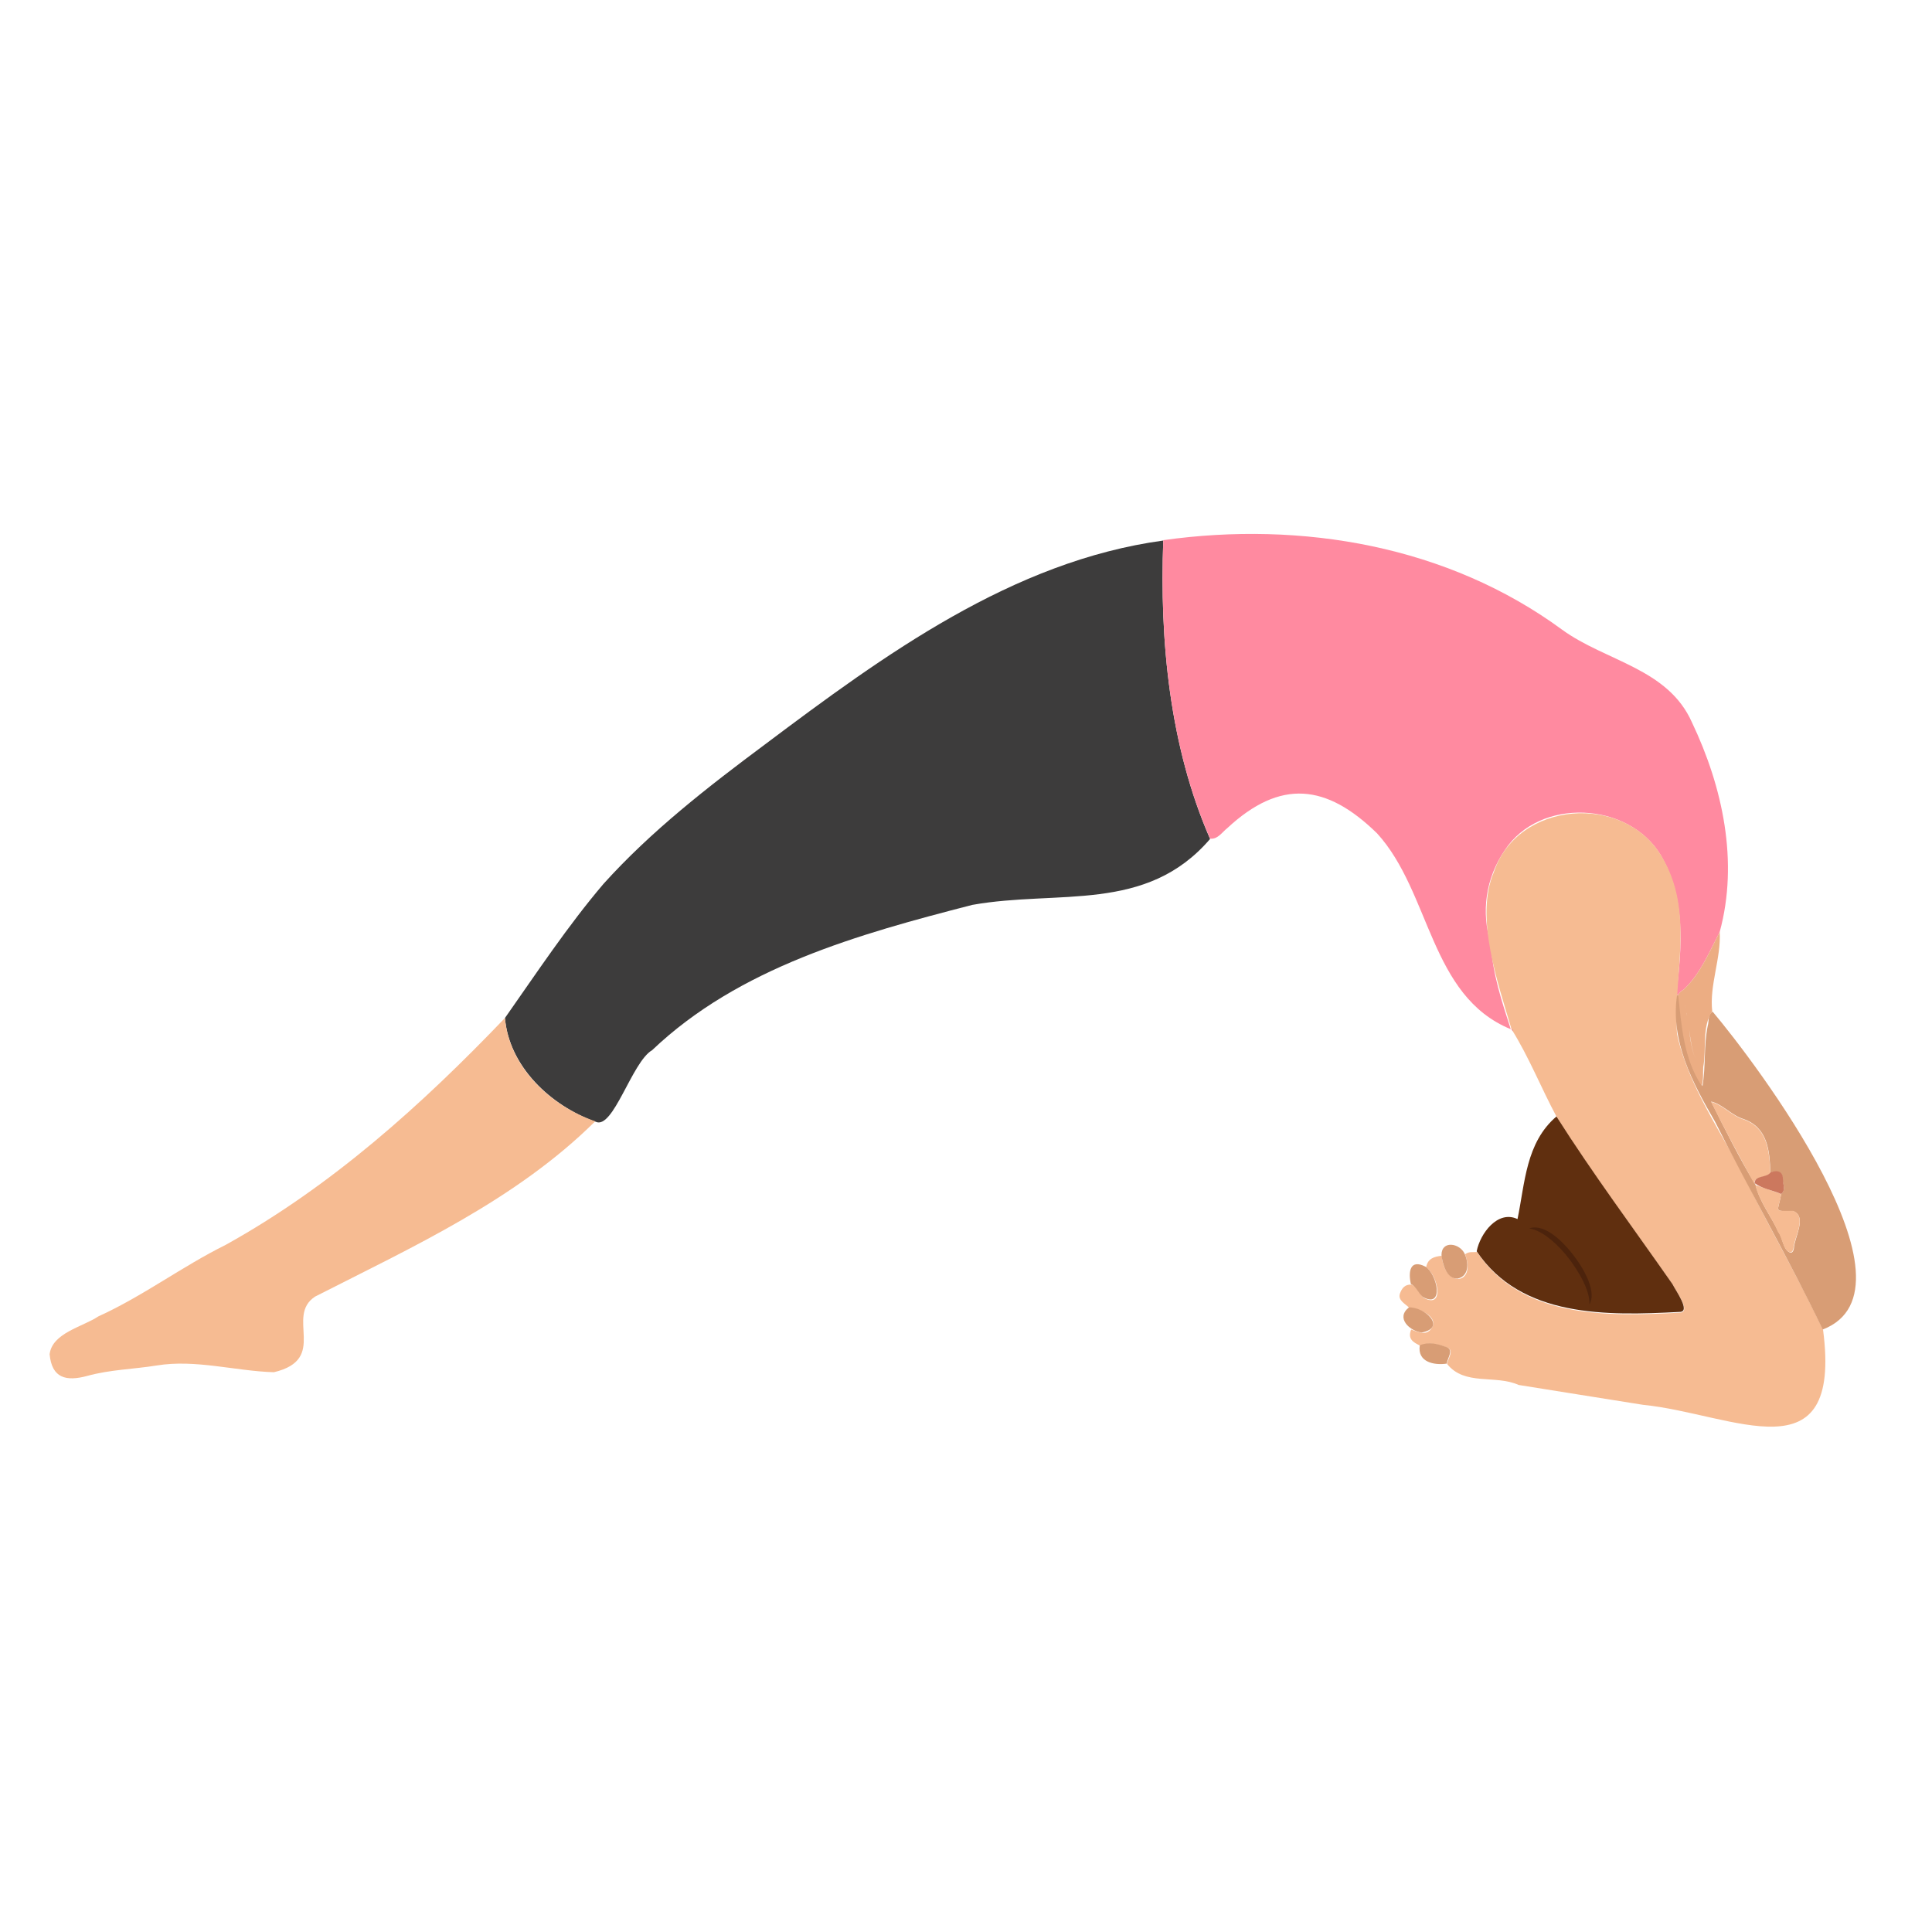 <svg width="497" height="497" viewBox="0 0 497 497" fill="none" xmlns="http://www.w3.org/2000/svg">
<path d="M129.899 261.871C138.087 250.215 145.986 238.27 155.234 227.385C167.564 213.706 182.11 202.436 196.848 191.454C227.385 168.528 260.426 144.349 299.247 139.051C298.283 164.867 300.884 192.032 311.288 215.825C294.816 234.995 272.274 228.83 250.119 232.779C220.931 240.293 190.105 248.866 167.757 270.155C162.555 273.141 157.739 290.77 153.211 288.554C141.748 284.508 130.959 274.394 129.899 261.871Z" fill="#3D3C3C"/>
<path d="M311.287 215.73C300.883 192.033 298.282 164.771 299.245 138.955C334.887 133.946 372.456 140.4 401.836 161.978C413.107 170.166 429.098 171.9 435.263 185.867C443.162 202.436 447.304 221.702 442.391 239.716C439.694 244.917 437.478 250.408 433.143 254.55C432.566 254.839 432.084 255.321 431.699 255.899C431.506 255.899 431.41 255.899 431.217 255.899C432.662 243.665 433.721 231.239 427.267 220.064C418.983 206.193 396.057 205.037 387.098 218.716C382.185 225.94 380.933 234.61 383.534 242.894C383.919 250.312 386.327 257.633 388.639 264.761C367.736 256.188 368.121 229.601 354.25 214.381C341.245 201.665 329.397 200.317 315.718 213.032C314.466 213.996 313.213 216.019 311.287 215.73Z" fill="#FF8AA0"/>
<path d="M388.833 264.762C385.365 252.914 379.296 235.96 384.305 224.304C390.47 206.001 417.635 203.978 427.364 220.162C436.13 234.515 430.351 250.505 431.41 266.014C434.396 279.693 442.97 291.349 449.231 303.776C455.782 316.973 462.717 328.918 468.979 342.115C473.988 380.454 445.86 363.693 422.644 361.381C411.952 359.647 401.259 358.009 390.663 356.275C384.69 353.578 376.791 356.564 372.264 350.881C372.457 349.339 374.383 347.22 371.975 346.546C369.856 345.775 367.544 345.197 365.328 346.161C363.498 345.294 362.053 344.427 363.016 342.018C365.136 342.789 367.351 343.849 368.603 341.055C369.47 338.358 364.75 336.528 362.535 336.431C361.475 335.372 359.548 334.505 360.126 332.771C360.608 331.422 361.379 330.363 363.113 330.459C364.558 331.133 365.039 332.771 366.195 333.83C371.782 336.913 369.856 327.954 366.87 326.028C367.255 323.716 368.989 323.234 370.915 323.042C371.493 331.326 379.874 330.748 376.888 322.656C377.851 321.886 378.911 322.175 379.97 322.078C391.434 339.321 413.589 338.647 432.085 337.684C435.263 337.587 431.025 332 430.351 330.555C420.332 316.202 409.736 302.138 400.489 287.4C396.443 279.886 393.264 271.794 388.833 264.762Z" fill="#F6BB92"/>
<path d="M129.899 261.871C130.959 274.49 141.652 284.509 153.115 288.458C132.693 308.687 106.202 320.728 81.06 333.54C73.258 338.646 84.624 349.627 70.464 352.999C60.542 352.71 50.331 349.627 40.313 351.265C34.34 352.228 28.272 352.325 22.396 353.962C17.001 355.407 13.341 354.54 12.763 348.375C13.437 342.884 21.24 341.343 25.285 338.646C36.749 333.444 46.767 325.834 58.038 320.247C85.299 305.123 108.514 284.22 129.899 261.871Z" fill="#F6BB92"/>
<path d="M400.392 287.207C409.736 301.945 420.236 316.01 430.254 330.363C430.929 331.808 435.167 337.587 431.988 337.491C413.493 338.454 391.337 339.032 379.874 321.886C380.741 317.358 385.268 311.193 390.374 313.601C392.301 304.354 392.493 293.95 400.392 287.207Z" fill="#602F0F"/>
<path d="M468.884 342.016C460.31 324.099 450.099 306.374 441.141 288.457C435.361 278.535 429.678 267.746 431.412 255.994C431.604 255.994 431.701 255.994 431.893 255.994C432.76 263.797 433.242 272.37 437.962 279.402C438.829 274.297 438.251 268.999 439.311 263.893C439.696 262.641 439.214 261.1 440.563 260.233C451.448 273.141 495.856 331.613 468.884 342.016ZM458.191 307.145C459.443 306.085 458.673 304.737 458.576 303.581C458.576 301.558 457.421 300.98 455.398 301.654C455.301 295.875 454.627 289.998 448.558 287.879C445.379 286.916 443.26 284.122 440.178 283.352C443.742 290.48 447.499 298.09 451.641 304.833C452.604 309.168 455.687 312.925 457.517 316.971C458.673 318.416 458.673 321.787 460.696 322.269C461.177 322.172 461.37 321.691 461.466 321.209C461.563 318.319 464.934 313.118 461.37 311.576C455.976 311.48 457.421 311.962 458.191 307.145Z" fill="#D89D75"/>
<path d="M366.678 325.835C369.76 327.761 371.591 336.72 366.003 333.637C364.847 332.674 364.366 331.036 362.921 330.266C362.247 327.087 362.728 323.812 366.678 325.835Z" fill="#D89D75"/>
<path d="M376.792 322.558C377.755 324.678 378.044 328.242 374.961 328.916C372.072 329.012 371.108 325.159 370.819 322.847C370.819 318.994 375.539 319.765 376.792 322.558Z" fill="#D89D75"/>
<path d="M362.439 336.333C366.485 336.14 372.264 341.535 365.714 342.787C362.631 342.402 358.971 339.03 362.439 336.333Z" fill="#D89D75"/>
<path d="M365.233 346.065C367.545 345.102 369.761 345.68 371.88 346.45C374.192 347.125 372.362 349.244 372.169 350.785C368.894 351.267 364.559 350.4 365.233 346.065Z" fill="#D89D75"/>
<path d="M388.833 264.664C389.122 264.76 389.218 264.953 389.315 265.242C389.026 265.146 388.833 264.953 388.833 264.664Z" fill="#EF919E"/>
<path d="M442.393 239.717C439.696 244.919 437.48 250.409 433.145 254.552C433.53 254.937 433.723 255.322 433.916 255.708C433.819 255.322 433.53 254.937 433.145 254.552C432.567 254.841 432.086 255.322 431.7 255.9C432.567 263.703 433.049 272.276 437.769 279.308C438.251 277.671 438.058 276.033 438.154 274.492C439.021 269.868 437.769 264.088 440.466 260.139C439.696 253.492 442.778 246.46 442.393 239.717ZM433.627 258.308C433.434 259.079 433.338 259.85 433.819 260.524C433.916 260.717 433.916 261.006 434.012 261.391C433.916 261.102 433.916 260.813 433.819 260.524C433.338 259.753 433.434 258.983 433.627 258.308ZM434.494 264.666C434.879 267.363 435.264 270.446 436.228 272.469C435.264 270.446 434.783 267.363 434.494 264.666Z" fill="#ECAD83"/>
<path d="M451.255 304.449C447.498 297.61 443.645 290.481 440.177 283.449C443.259 284.22 445.379 287.013 448.557 287.977C454.626 290.096 455.204 295.972 455.397 301.752C454.337 303.197 451.351 302.33 451.255 304.449Z" fill="#F6BB92"/>
<path d="M458.191 307.146C457.42 311.962 455.975 311.481 461.273 311.481C464.934 313.022 461.562 318.224 461.37 321.114C461.273 321.595 461.081 322.077 460.599 322.173C458.672 321.788 458.576 318.416 457.42 316.971C455.686 312.829 452.604 309.169 451.544 304.834C453.856 305.605 455.975 306.375 458.191 307.146Z" fill="#F6BB92"/>
<path d="M458.19 307.145C455.974 306.182 453.277 305.796 451.351 304.351C451.447 302.232 454.433 303.099 455.493 301.558C457.516 300.883 458.672 301.461 458.672 303.484C458.672 304.833 459.442 306.182 458.19 307.145Z" fill="#CC785E"/>
<path d="M402.801 322.751C406.365 327.182 409.062 332.191 408.869 335.563C410.7 332.577 408.002 326.797 403.957 321.884C400.103 317.26 396.25 314.948 393.36 316.008C396.154 316.393 399.429 318.802 402.801 322.751Z" fill="#4C230C"/>
</svg>
